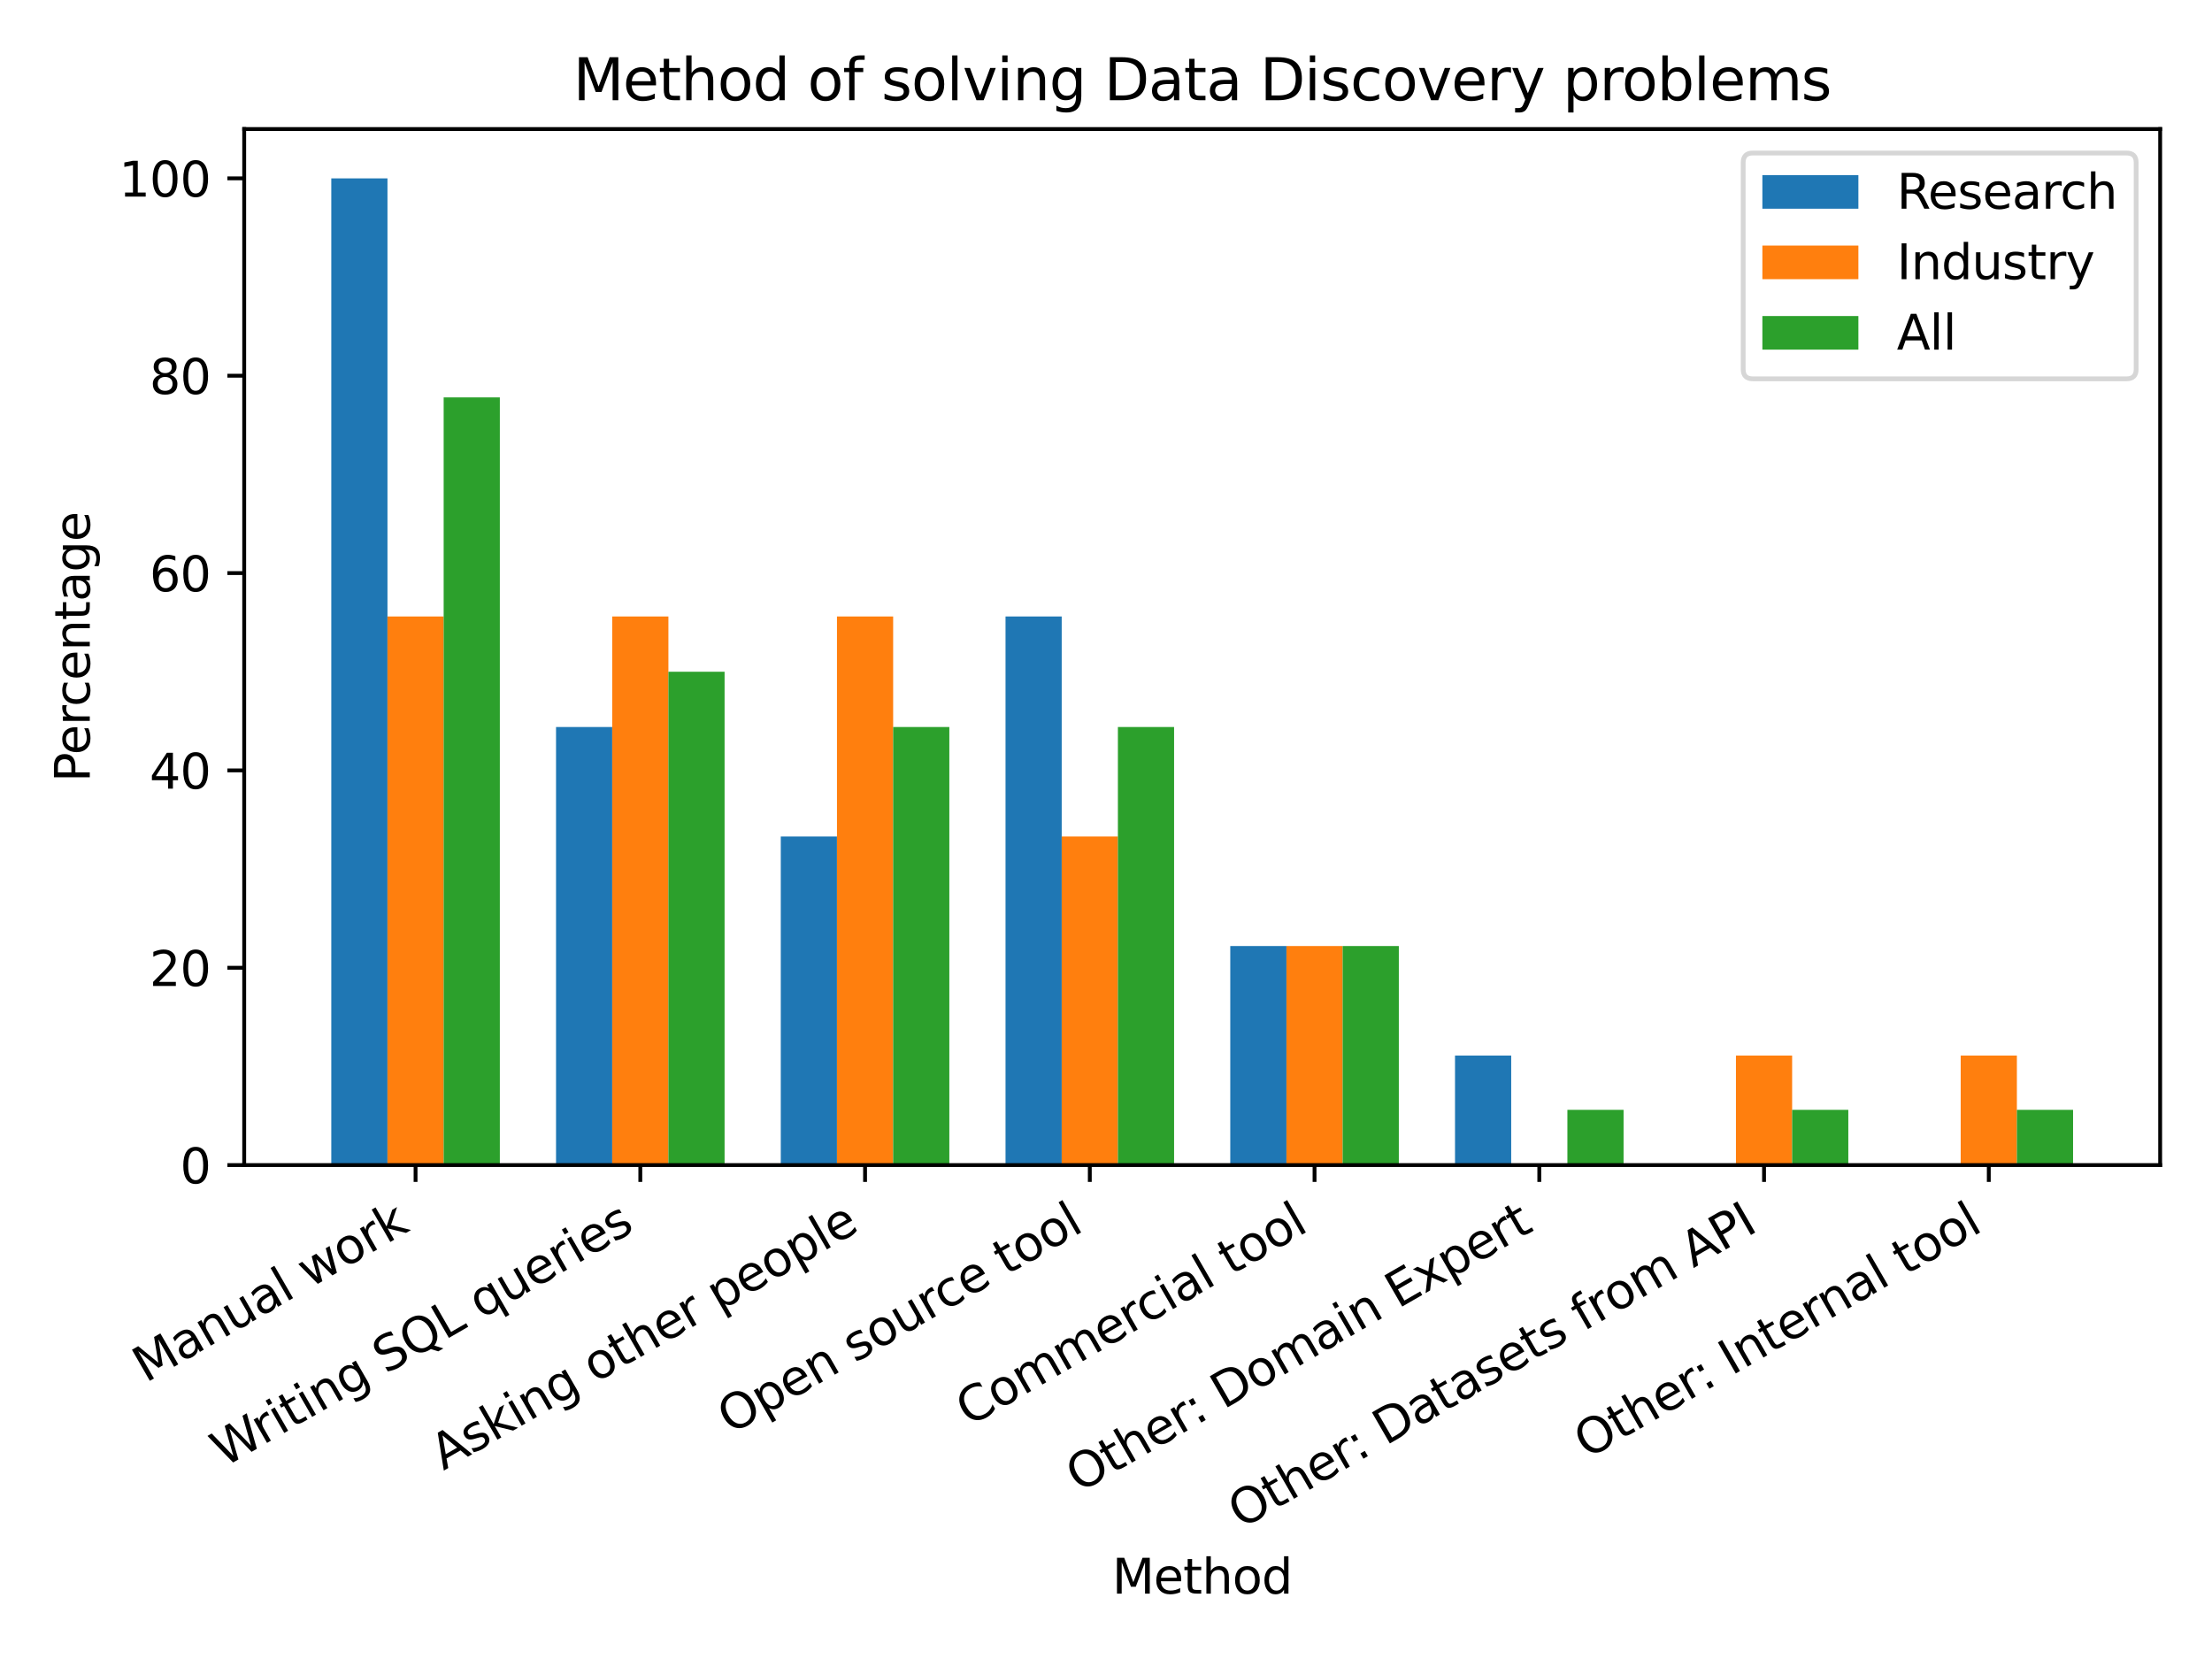 <?xml version="1.0" encoding="utf-8" standalone="no"?>
<!DOCTYPE svg PUBLIC "-//W3C//DTD SVG 1.1//EN"
  "http://www.w3.org/Graphics/SVG/1.1/DTD/svg11.dtd">
<svg xmlns:xlink="http://www.w3.org/1999/xlink" width="460.8pt" height="345.6pt" viewBox="0 0 460.8 345.6" xmlns="http://www.w3.org/2000/svg" version="1.1">
 <defs>
  <style type="text/css">*{stroke-linejoin: round; stroke-linecap: butt}</style>
 </defs>
 <g id="figure_1">
  <g id="patch_1">
   <path d="M 0 345.6 
L 460.8 345.6 
L 460.8 0 
L 0 0 
z
" style="fill: #ffffff"/>
  </g>
  <g id="axes_1">
   <g id="patch_2">
    <path d="M 50.87 242.71 
L 450 242.71 
L 450 26.88 
L 50.87 26.88 
z
" style="fill: #ffffff"/>
   </g>
   <g id="patch_3">
    <path d="M 69.012 242.71 
L 80.717 242.71 
L 80.717 37.158 
L 69.012 37.158 
z
" clip-path="url(#p5ef7546bf3)" style="fill: #1f77b4"/>
   </g>
   <g id="patch_4">
    <path d="M 115.831 242.71 
L 127.536 242.71 
L 127.536 151.445 
L 115.831 151.445 
z
" clip-path="url(#p5ef7546bf3)" style="fill: #1f77b4"/>
   </g>
   <g id="patch_5">
    <path d="M 162.65 242.71 
L 174.355 242.71 
L 174.355 174.261 
L 162.65 174.261 
z
" clip-path="url(#p5ef7546bf3)" style="fill: #1f77b4"/>
   </g>
   <g id="patch_6">
    <path d="M 209.469 242.71 
L 221.173 242.71 
L 221.173 128.423 
L 209.469 128.423 
z
" clip-path="url(#p5ef7546bf3)" style="fill: #1f77b4"/>
   </g>
   <g id="patch_7">
    <path d="M 256.287 242.71 
L 267.992 242.71 
L 267.992 197.078 
L 256.287 197.078 
z
" clip-path="url(#p5ef7546bf3)" style="fill: #1f77b4"/>
   </g>
   <g id="patch_8">
    <path d="M 303.106 242.71 
L 314.811 242.71 
L 314.811 219.894 
L 303.106 219.894 
z
" clip-path="url(#p5ef7546bf3)" style="fill: #1f77b4"/>
   </g>
   <g id="patch_9">
    <path d="M 349.925 242.71 
L 361.63 242.71 
L 361.63 242.71 
L 349.925 242.71 
z
" clip-path="url(#p5ef7546bf3)" style="fill: #1f77b4"/>
   </g>
   <g id="patch_10">
    <path d="M 396.744 242.71 
L 408.448 242.71 
L 408.448 242.71 
L 396.744 242.71 
z
" clip-path="url(#p5ef7546bf3)" style="fill: #1f77b4"/>
   </g>
   <g id="patch_11">
    <path d="M 80.717 242.71 
L 92.422 242.71 
L 92.422 128.423 
L 80.717 128.423 
z
" clip-path="url(#p5ef7546bf3)" style="fill: #ff7f0e"/>
   </g>
   <g id="patch_12">
    <path d="M 127.536 242.71 
L 139.24 242.71 
L 139.24 128.423 
L 127.536 128.423 
z
" clip-path="url(#p5ef7546bf3)" style="fill: #ff7f0e"/>
   </g>
   <g id="patch_13">
    <path d="M 174.355 242.71 
L 186.059 242.71 
L 186.059 128.423 
L 174.355 128.423 
z
" clip-path="url(#p5ef7546bf3)" style="fill: #ff7f0e"/>
   </g>
   <g id="patch_14">
    <path d="M 221.173 242.71 
L 232.878 242.71 
L 232.878 174.261 
L 221.173 174.261 
z
" clip-path="url(#p5ef7546bf3)" style="fill: #ff7f0e"/>
   </g>
   <g id="patch_15">
    <path d="M 267.992 242.71 
L 279.697 242.71 
L 279.697 197.078 
L 267.992 197.078 
z
" clip-path="url(#p5ef7546bf3)" style="fill: #ff7f0e"/>
   </g>
   <g id="patch_16">
    <path d="M 314.811 242.71 
L 326.515 242.71 
L 326.515 242.71 
L 314.811 242.71 
z
" clip-path="url(#p5ef7546bf3)" style="fill: #ff7f0e"/>
   </g>
   <g id="patch_17">
    <path d="M 361.63 242.71 
L 373.334 242.71 
L 373.334 219.894 
L 361.63 219.894 
z
" clip-path="url(#p5ef7546bf3)" style="fill: #ff7f0e"/>
   </g>
   <g id="patch_18">
    <path d="M 408.448 242.71 
L 420.153 242.71 
L 420.153 219.894 
L 408.448 219.894 
z
" clip-path="url(#p5ef7546bf3)" style="fill: #ff7f0e"/>
   </g>
   <g id="patch_19">
    <path d="M 92.422 242.71 
L 104.126 242.71 
L 104.126 82.79 
L 92.422 82.79 
z
" clip-path="url(#p5ef7546bf3)" style="fill: #2ca02c"/>
   </g>
   <g id="patch_20">
    <path d="M 139.24 242.71 
L 150.945 242.71 
L 150.945 139.934 
L 139.24 139.934 
z
" clip-path="url(#p5ef7546bf3)" style="fill: #2ca02c"/>
   </g>
   <g id="patch_21">
    <path d="M 186.059 242.71 
L 197.764 242.71 
L 197.764 151.445 
L 186.059 151.445 
z
" clip-path="url(#p5ef7546bf3)" style="fill: #2ca02c"/>
   </g>
   <g id="patch_22">
    <path d="M 232.878 242.71 
L 244.583 242.71 
L 244.583 151.445 
L 232.878 151.445 
z
" clip-path="url(#p5ef7546bf3)" style="fill: #2ca02c"/>
   </g>
   <g id="patch_23">
    <path d="M 279.697 242.71 
L 291.401 242.71 
L 291.401 197.078 
L 279.697 197.078 
z
" clip-path="url(#p5ef7546bf3)" style="fill: #2ca02c"/>
   </g>
   <g id="patch_24">
    <path d="M 326.515 242.71 
L 338.22 242.71 
L 338.22 231.2 
L 326.515 231.2 
z
" clip-path="url(#p5ef7546bf3)" style="fill: #2ca02c"/>
   </g>
   <g id="patch_25">
    <path d="M 373.334 242.71 
L 385.039 242.71 
L 385.039 231.2 
L 373.334 231.2 
z
" clip-path="url(#p5ef7546bf3)" style="fill: #2ca02c"/>
   </g>
   <g id="patch_26">
    <path d="M 420.153 242.71 
L 431.858 242.71 
L 431.858 231.2 
L 420.153 231.2 
z
" clip-path="url(#p5ef7546bf3)" style="fill: #2ca02c"/>
   </g>
   <g id="matplotlib.axis_1">
    <g id="xtick_1">
     <g id="line2d_1">
      <defs>
       <path id="m9d43858d1c" d="M 0 0 
L 0 3.5 
" style="stroke: #000000; stroke-width: 0.8"/>
      </defs>
      <g>
       <use xlink:href="#m9d43858d1c" x="86.569" y="242.71" style="stroke: #000000; stroke-width: 0.8"/>
      </g>
     </g>
     <g id="text_1">
      <!-- Manual work -->
      <g transform="translate(30.351 288.148) rotate(-30) scale(0.1 -0.1)">
       <defs>
        <path id="DejaVuSans-4d" d="M 628 4666 
L 1569 4666 
L 2759 1491 
L 3956 4666 
L 4897 4666 
L 4897 0 
L 4281 0 
L 4281 4097 
L 3078 897 
L 2444 897 
L 1241 4097 
L 1241 0 
L 628 0 
L 628 4666 
z
" transform="scale(0.016)"/>
        <path id="DejaVuSans-61" d="M 2194 1759 
Q 1497 1759 1228 1600 
Q 959 1441 959 1056 
Q 959 750 1161 570 
Q 1363 391 1709 391 
Q 2188 391 2477 730 
Q 2766 1069 2766 1631 
L 2766 1759 
L 2194 1759 
z
M 3341 1997 
L 3341 0 
L 2766 0 
L 2766 531 
Q 2569 213 2275 61 
Q 1981 -91 1556 -91 
Q 1019 -91 701 211 
Q 384 513 384 1019 
Q 384 1609 779 1909 
Q 1175 2209 1959 2209 
L 2766 2209 
L 2766 2266 
Q 2766 2663 2505 2880 
Q 2244 3097 1772 3097 
Q 1472 3097 1187 3025 
Q 903 2953 641 2809 
L 641 3341 
Q 956 3463 1253 3523 
Q 1550 3584 1831 3584 
Q 2591 3584 2966 3190 
Q 3341 2797 3341 1997 
z
" transform="scale(0.016)"/>
        <path id="DejaVuSans-6e" d="M 3513 2113 
L 3513 0 
L 2938 0 
L 2938 2094 
Q 2938 2591 2744 2837 
Q 2550 3084 2163 3084 
Q 1697 3084 1428 2787 
Q 1159 2491 1159 1978 
L 1159 0 
L 581 0 
L 581 3500 
L 1159 3500 
L 1159 2956 
Q 1366 3272 1645 3428 
Q 1925 3584 2291 3584 
Q 2894 3584 3203 3211 
Q 3513 2838 3513 2113 
z
" transform="scale(0.016)"/>
        <path id="DejaVuSans-75" d="M 544 1381 
L 544 3500 
L 1119 3500 
L 1119 1403 
Q 1119 906 1312 657 
Q 1506 409 1894 409 
Q 2359 409 2629 706 
Q 2900 1003 2900 1516 
L 2900 3500 
L 3475 3500 
L 3475 0 
L 2900 0 
L 2900 538 
Q 2691 219 2414 64 
Q 2138 -91 1772 -91 
Q 1169 -91 856 284 
Q 544 659 544 1381 
z
M 1991 3584 
L 1991 3584 
z
" transform="scale(0.016)"/>
        <path id="DejaVuSans-6c" d="M 603 4863 
L 1178 4863 
L 1178 0 
L 603 0 
L 603 4863 
z
" transform="scale(0.016)"/>
        <path id="DejaVuSans-20" transform="scale(0.016)"/>
        <path id="DejaVuSans-77" d="M 269 3500 
L 844 3500 
L 1563 769 
L 2278 3500 
L 2956 3500 
L 3675 769 
L 4391 3500 
L 4966 3500 
L 4050 0 
L 3372 0 
L 2619 2869 
L 1863 0 
L 1184 0 
L 269 3500 
z
" transform="scale(0.016)"/>
        <path id="DejaVuSans-6f" d="M 1959 3097 
Q 1497 3097 1228 2736 
Q 959 2375 959 1747 
Q 959 1119 1226 758 
Q 1494 397 1959 397 
Q 2419 397 2687 759 
Q 2956 1122 2956 1747 
Q 2956 2369 2687 2733 
Q 2419 3097 1959 3097 
z
M 1959 3584 
Q 2709 3584 3137 3096 
Q 3566 2609 3566 1747 
Q 3566 888 3137 398 
Q 2709 -91 1959 -91 
Q 1206 -91 779 398 
Q 353 888 353 1747 
Q 353 2609 779 3096 
Q 1206 3584 1959 3584 
z
" transform="scale(0.016)"/>
        <path id="DejaVuSans-72" d="M 2631 2963 
Q 2534 3019 2420 3045 
Q 2306 3072 2169 3072 
Q 1681 3072 1420 2755 
Q 1159 2438 1159 1844 
L 1159 0 
L 581 0 
L 581 3500 
L 1159 3500 
L 1159 2956 
Q 1341 3275 1631 3429 
Q 1922 3584 2338 3584 
Q 2397 3584 2469 3576 
Q 2541 3569 2628 3553 
L 2631 2963 
z
" transform="scale(0.016)"/>
        <path id="DejaVuSans-6b" d="M 581 4863 
L 1159 4863 
L 1159 1991 
L 2875 3500 
L 3609 3500 
L 1753 1863 
L 3688 0 
L 2938 0 
L 1159 1709 
L 1159 0 
L 581 0 
L 581 4863 
z
" transform="scale(0.016)"/>
       </defs>
       <use xlink:href="#DejaVuSans-4d"/>
       <use xlink:href="#DejaVuSans-61" x="86.279"/>
       <use xlink:href="#DejaVuSans-6e" x="147.559"/>
       <use xlink:href="#DejaVuSans-75" x="210.938"/>
       <use xlink:href="#DejaVuSans-61" x="274.316"/>
       <use xlink:href="#DejaVuSans-6c" x="335.596"/>
       <use xlink:href="#DejaVuSans-20" x="363.379"/>
       <use xlink:href="#DejaVuSans-77" x="395.166"/>
       <use xlink:href="#DejaVuSans-6f" x="476.953"/>
       <use xlink:href="#DejaVuSans-72" x="538.135"/>
       <use xlink:href="#DejaVuSans-6b" x="579.248"/>
      </g>
     </g>
    </g>
    <g id="xtick_2">
     <g id="line2d_2">
      <g>
       <use xlink:href="#m9d43858d1c" x="133.388" y="242.71" style="stroke: #000000; stroke-width: 0.8"/>
      </g>
     </g>
     <g id="text_2">
      <!-- Writing SQL queries -->
      <g transform="translate(46.655 305.766) rotate(-30) scale(0.1 -0.1)">
       <defs>
        <path id="DejaVuSans-57" d="M 213 4666 
L 850 4666 
L 1831 722 
L 2809 4666 
L 3519 4666 
L 4500 722 
L 5478 4666 
L 6119 4666 
L 4947 0 
L 4153 0 
L 3169 4050 
L 2175 0 
L 1381 0 
L 213 4666 
z
" transform="scale(0.016)"/>
        <path id="DejaVuSans-69" d="M 603 3500 
L 1178 3500 
L 1178 0 
L 603 0 
L 603 3500 
z
M 603 4863 
L 1178 4863 
L 1178 4134 
L 603 4134 
L 603 4863 
z
" transform="scale(0.016)"/>
        <path id="DejaVuSans-74" d="M 1172 4494 
L 1172 3500 
L 2356 3500 
L 2356 3053 
L 1172 3053 
L 1172 1153 
Q 1172 725 1289 603 
Q 1406 481 1766 481 
L 2356 481 
L 2356 0 
L 1766 0 
Q 1100 0 847 248 
Q 594 497 594 1153 
L 594 3053 
L 172 3053 
L 172 3500 
L 594 3500 
L 594 4494 
L 1172 4494 
z
" transform="scale(0.016)"/>
        <path id="DejaVuSans-67" d="M 2906 1791 
Q 2906 2416 2648 2759 
Q 2391 3103 1925 3103 
Q 1463 3103 1205 2759 
Q 947 2416 947 1791 
Q 947 1169 1205 825 
Q 1463 481 1925 481 
Q 2391 481 2648 825 
Q 2906 1169 2906 1791 
z
M 3481 434 
Q 3481 -459 3084 -895 
Q 2688 -1331 1869 -1331 
Q 1566 -1331 1297 -1286 
Q 1028 -1241 775 -1147 
L 775 -588 
Q 1028 -725 1275 -790 
Q 1522 -856 1778 -856 
Q 2344 -856 2625 -561 
Q 2906 -266 2906 331 
L 2906 616 
Q 2728 306 2450 153 
Q 2172 0 1784 0 
Q 1141 0 747 490 
Q 353 981 353 1791 
Q 353 2603 747 3093 
Q 1141 3584 1784 3584 
Q 2172 3584 2450 3431 
Q 2728 3278 2906 2969 
L 2906 3500 
L 3481 3500 
L 3481 434 
z
" transform="scale(0.016)"/>
        <path id="DejaVuSans-53" d="M 3425 4513 
L 3425 3897 
Q 3066 4069 2747 4153 
Q 2428 4238 2131 4238 
Q 1616 4238 1336 4038 
Q 1056 3838 1056 3469 
Q 1056 3159 1242 3001 
Q 1428 2844 1947 2747 
L 2328 2669 
Q 3034 2534 3370 2195 
Q 3706 1856 3706 1288 
Q 3706 609 3251 259 
Q 2797 -91 1919 -91 
Q 1588 -91 1214 -16 
Q 841 59 441 206 
L 441 856 
Q 825 641 1194 531 
Q 1563 422 1919 422 
Q 2459 422 2753 634 
Q 3047 847 3047 1241 
Q 3047 1584 2836 1778 
Q 2625 1972 2144 2069 
L 1759 2144 
Q 1053 2284 737 2584 
Q 422 2884 422 3419 
Q 422 4038 858 4394 
Q 1294 4750 2059 4750 
Q 2388 4750 2728 4690 
Q 3069 4631 3425 4513 
z
" transform="scale(0.016)"/>
        <path id="DejaVuSans-51" d="M 2522 4238 
Q 1834 4238 1429 3725 
Q 1025 3213 1025 2328 
Q 1025 1447 1429 934 
Q 1834 422 2522 422 
Q 3209 422 3611 934 
Q 4013 1447 4013 2328 
Q 4013 3213 3611 3725 
Q 3209 4238 2522 4238 
z
M 3406 84 
L 4238 -825 
L 3475 -825 
L 2784 -78 
Q 2681 -84 2626 -87 
Q 2572 -91 2522 -91 
Q 1538 -91 948 567 
Q 359 1225 359 2328 
Q 359 3434 948 4092 
Q 1538 4750 2522 4750 
Q 3503 4750 4090 4092 
Q 4678 3434 4678 2328 
Q 4678 1516 4351 937 
Q 4025 359 3406 84 
z
" transform="scale(0.016)"/>
        <path id="DejaVuSans-4c" d="M 628 4666 
L 1259 4666 
L 1259 531 
L 3531 531 
L 3531 0 
L 628 0 
L 628 4666 
z
" transform="scale(0.016)"/>
        <path id="DejaVuSans-71" d="M 947 1747 
Q 947 1113 1208 752 
Q 1469 391 1925 391 
Q 2381 391 2643 752 
Q 2906 1113 2906 1747 
Q 2906 2381 2643 2742 
Q 2381 3103 1925 3103 
Q 1469 3103 1208 2742 
Q 947 2381 947 1747 
z
M 2906 525 
Q 2725 213 2448 61 
Q 2172 -91 1784 -91 
Q 1150 -91 751 415 
Q 353 922 353 1747 
Q 353 2572 751 3078 
Q 1150 3584 1784 3584 
Q 2172 3584 2448 3432 
Q 2725 3281 2906 2969 
L 2906 3500 
L 3481 3500 
L 3481 -1331 
L 2906 -1331 
L 2906 525 
z
" transform="scale(0.016)"/>
        <path id="DejaVuSans-65" d="M 3597 1894 
L 3597 1613 
L 953 1613 
Q 991 1019 1311 708 
Q 1631 397 2203 397 
Q 2534 397 2845 478 
Q 3156 559 3463 722 
L 3463 178 
Q 3153 47 2828 -22 
Q 2503 -91 2169 -91 
Q 1331 -91 842 396 
Q 353 884 353 1716 
Q 353 2575 817 3079 
Q 1281 3584 2069 3584 
Q 2775 3584 3186 3129 
Q 3597 2675 3597 1894 
z
M 3022 2063 
Q 3016 2534 2758 2815 
Q 2500 3097 2075 3097 
Q 1594 3097 1305 2825 
Q 1016 2553 972 2059 
L 3022 2063 
z
" transform="scale(0.016)"/>
        <path id="DejaVuSans-73" d="M 2834 3397 
L 2834 2853 
Q 2591 2978 2328 3040 
Q 2066 3103 1784 3103 
Q 1356 3103 1142 2972 
Q 928 2841 928 2578 
Q 928 2378 1081 2264 
Q 1234 2150 1697 2047 
L 1894 2003 
Q 2506 1872 2764 1633 
Q 3022 1394 3022 966 
Q 3022 478 2636 193 
Q 2250 -91 1575 -91 
Q 1294 -91 989 -36 
Q 684 19 347 128 
L 347 722 
Q 666 556 975 473 
Q 1284 391 1588 391 
Q 1994 391 2212 530 
Q 2431 669 2431 922 
Q 2431 1156 2273 1281 
Q 2116 1406 1581 1522 
L 1381 1569 
Q 847 1681 609 1914 
Q 372 2147 372 2553 
Q 372 3047 722 3315 
Q 1072 3584 1716 3584 
Q 2034 3584 2315 3537 
Q 2597 3491 2834 3397 
z
" transform="scale(0.016)"/>
       </defs>
       <use xlink:href="#DejaVuSans-57"/>
       <use xlink:href="#DejaVuSans-72" x="94.377"/>
       <use xlink:href="#DejaVuSans-69" x="135.49"/>
       <use xlink:href="#DejaVuSans-74" x="163.273"/>
       <use xlink:href="#DejaVuSans-69" x="202.482"/>
       <use xlink:href="#DejaVuSans-6e" x="230.266"/>
       <use xlink:href="#DejaVuSans-67" x="293.645"/>
       <use xlink:href="#DejaVuSans-20" x="357.121"/>
       <use xlink:href="#DejaVuSans-53" x="388.908"/>
       <use xlink:href="#DejaVuSans-51" x="452.385"/>
       <use xlink:href="#DejaVuSans-4c" x="531.096"/>
       <use xlink:href="#DejaVuSans-20" x="586.809"/>
       <use xlink:href="#DejaVuSans-71" x="618.596"/>
       <use xlink:href="#DejaVuSans-75" x="682.072"/>
       <use xlink:href="#DejaVuSans-65" x="745.451"/>
       <use xlink:href="#DejaVuSans-72" x="806.975"/>
       <use xlink:href="#DejaVuSans-69" x="848.088"/>
       <use xlink:href="#DejaVuSans-65" x="875.871"/>
       <use xlink:href="#DejaVuSans-73" x="937.395"/>
      </g>
     </g>
    </g>
    <g id="xtick_3">
     <g id="line2d_3">
      <g>
       <use xlink:href="#m9d43858d1c" x="180.207" y="242.71" style="stroke: #000000; stroke-width: 0.8"/>
      </g>
     </g>
     <g id="text_3">
      <!-- Asking other people -->
      <g transform="translate(92.39 306.392) rotate(-30) scale(0.1 -0.1)">
       <defs>
        <path id="DejaVuSans-41" d="M 2188 4044 
L 1331 1722 
L 3047 1722 
L 2188 4044 
z
M 1831 4666 
L 2547 4666 
L 4325 0 
L 3669 0 
L 3244 1197 
L 1141 1197 
L 716 0 
L 50 0 
L 1831 4666 
z
" transform="scale(0.016)"/>
        <path id="DejaVuSans-68" d="M 3513 2113 
L 3513 0 
L 2938 0 
L 2938 2094 
Q 2938 2591 2744 2837 
Q 2550 3084 2163 3084 
Q 1697 3084 1428 2787 
Q 1159 2491 1159 1978 
L 1159 0 
L 581 0 
L 581 4863 
L 1159 4863 
L 1159 2956 
Q 1366 3272 1645 3428 
Q 1925 3584 2291 3584 
Q 2894 3584 3203 3211 
Q 3513 2838 3513 2113 
z
" transform="scale(0.016)"/>
        <path id="DejaVuSans-70" d="M 1159 525 
L 1159 -1331 
L 581 -1331 
L 581 3500 
L 1159 3500 
L 1159 2969 
Q 1341 3281 1617 3432 
Q 1894 3584 2278 3584 
Q 2916 3584 3314 3078 
Q 3713 2572 3713 1747 
Q 3713 922 3314 415 
Q 2916 -91 2278 -91 
Q 1894 -91 1617 61 
Q 1341 213 1159 525 
z
M 3116 1747 
Q 3116 2381 2855 2742 
Q 2594 3103 2138 3103 
Q 1681 3103 1420 2742 
Q 1159 2381 1159 1747 
Q 1159 1113 1420 752 
Q 1681 391 2138 391 
Q 2594 391 2855 752 
Q 3116 1113 3116 1747 
z
" transform="scale(0.016)"/>
       </defs>
       <use xlink:href="#DejaVuSans-41"/>
       <use xlink:href="#DejaVuSans-73" x="68.408"/>
       <use xlink:href="#DejaVuSans-6b" x="120.508"/>
       <use xlink:href="#DejaVuSans-69" x="178.418"/>
       <use xlink:href="#DejaVuSans-6e" x="206.201"/>
       <use xlink:href="#DejaVuSans-67" x="269.58"/>
       <use xlink:href="#DejaVuSans-20" x="333.057"/>
       <use xlink:href="#DejaVuSans-6f" x="364.844"/>
       <use xlink:href="#DejaVuSans-74" x="426.025"/>
       <use xlink:href="#DejaVuSans-68" x="465.234"/>
       <use xlink:href="#DejaVuSans-65" x="528.613"/>
       <use xlink:href="#DejaVuSans-72" x="590.137"/>
       <use xlink:href="#DejaVuSans-20" x="631.25"/>
       <use xlink:href="#DejaVuSans-70" x="663.037"/>
       <use xlink:href="#DejaVuSans-65" x="726.514"/>
       <use xlink:href="#DejaVuSans-6f" x="788.037"/>
       <use xlink:href="#DejaVuSans-70" x="849.219"/>
       <use xlink:href="#DejaVuSans-6c" x="912.695"/>
       <use xlink:href="#DejaVuSans-65" x="940.479"/>
      </g>
     </g>
    </g>
    <g id="xtick_4">
     <g id="line2d_4">
      <g>
       <use xlink:href="#m9d43858d1c" x="227.026" y="242.71" style="stroke: #000000; stroke-width: 0.8"/>
      </g>
     </g>
     <g id="text_4">
      <!-- Open source tool -->
      <g transform="translate(152.195 298.894) rotate(-30) scale(0.1 -0.1)">
       <defs>
        <path id="DejaVuSans-4f" d="M 2522 4238 
Q 1834 4238 1429 3725 
Q 1025 3213 1025 2328 
Q 1025 1447 1429 934 
Q 1834 422 2522 422 
Q 3209 422 3611 934 
Q 4013 1447 4013 2328 
Q 4013 3213 3611 3725 
Q 3209 4238 2522 4238 
z
M 2522 4750 
Q 3503 4750 4090 4092 
Q 4678 3434 4678 2328 
Q 4678 1225 4090 567 
Q 3503 -91 2522 -91 
Q 1538 -91 948 565 
Q 359 1222 359 2328 
Q 359 3434 948 4092 
Q 1538 4750 2522 4750 
z
" transform="scale(0.016)"/>
        <path id="DejaVuSans-63" d="M 3122 3366 
L 3122 2828 
Q 2878 2963 2633 3030 
Q 2388 3097 2138 3097 
Q 1578 3097 1268 2742 
Q 959 2388 959 1747 
Q 959 1106 1268 751 
Q 1578 397 2138 397 
Q 2388 397 2633 464 
Q 2878 531 3122 666 
L 3122 134 
Q 2881 22 2623 -34 
Q 2366 -91 2075 -91 
Q 1284 -91 818 406 
Q 353 903 353 1747 
Q 353 2603 823 3093 
Q 1294 3584 2113 3584 
Q 2378 3584 2631 3529 
Q 2884 3475 3122 3366 
z
" transform="scale(0.016)"/>
       </defs>
       <use xlink:href="#DejaVuSans-4f"/>
       <use xlink:href="#DejaVuSans-70" x="78.711"/>
       <use xlink:href="#DejaVuSans-65" x="142.188"/>
       <use xlink:href="#DejaVuSans-6e" x="203.711"/>
       <use xlink:href="#DejaVuSans-20" x="267.09"/>
       <use xlink:href="#DejaVuSans-73" x="298.877"/>
       <use xlink:href="#DejaVuSans-6f" x="350.977"/>
       <use xlink:href="#DejaVuSans-75" x="412.158"/>
       <use xlink:href="#DejaVuSans-72" x="475.537"/>
       <use xlink:href="#DejaVuSans-63" x="514.4"/>
       <use xlink:href="#DejaVuSans-65" x="569.381"/>
       <use xlink:href="#DejaVuSans-20" x="630.904"/>
       <use xlink:href="#DejaVuSans-74" x="662.691"/>
       <use xlink:href="#DejaVuSans-6f" x="701.9"/>
       <use xlink:href="#DejaVuSans-6f" x="763.082"/>
       <use xlink:href="#DejaVuSans-6c" x="824.264"/>
      </g>
     </g>
    </g>
    <g id="xtick_5">
     <g id="line2d_5">
      <g>
       <use xlink:href="#m9d43858d1c" x="273.844" y="242.71" style="stroke: #000000; stroke-width: 0.8"/>
      </g>
     </g>
     <g id="text_5">
      <!-- Commercial tool -->
      <g transform="translate(201.861 297.25) rotate(-30) scale(0.1 -0.1)">
       <defs>
        <path id="DejaVuSans-43" d="M 4122 4306 
L 4122 3641 
Q 3803 3938 3442 4084 
Q 3081 4231 2675 4231 
Q 1875 4231 1450 3742 
Q 1025 3253 1025 2328 
Q 1025 1406 1450 917 
Q 1875 428 2675 428 
Q 3081 428 3442 575 
Q 3803 722 4122 1019 
L 4122 359 
Q 3791 134 3420 21 
Q 3050 -91 2638 -91 
Q 1578 -91 968 557 
Q 359 1206 359 2328 
Q 359 3453 968 4101 
Q 1578 4750 2638 4750 
Q 3056 4750 3426 4639 
Q 3797 4528 4122 4306 
z
" transform="scale(0.016)"/>
        <path id="DejaVuSans-6d" d="M 3328 2828 
Q 3544 3216 3844 3400 
Q 4144 3584 4550 3584 
Q 5097 3584 5394 3201 
Q 5691 2819 5691 2113 
L 5691 0 
L 5113 0 
L 5113 2094 
Q 5113 2597 4934 2840 
Q 4756 3084 4391 3084 
Q 3944 3084 3684 2787 
Q 3425 2491 3425 1978 
L 3425 0 
L 2847 0 
L 2847 2094 
Q 2847 2600 2669 2842 
Q 2491 3084 2119 3084 
Q 1678 3084 1418 2786 
Q 1159 2488 1159 1978 
L 1159 0 
L 581 0 
L 581 3500 
L 1159 3500 
L 1159 2956 
Q 1356 3278 1631 3431 
Q 1906 3584 2284 3584 
Q 2666 3584 2933 3390 
Q 3200 3197 3328 2828 
z
" transform="scale(0.016)"/>
       </defs>
       <use xlink:href="#DejaVuSans-43"/>
       <use xlink:href="#DejaVuSans-6f" x="69.824"/>
       <use xlink:href="#DejaVuSans-6d" x="131.006"/>
       <use xlink:href="#DejaVuSans-6d" x="228.418"/>
       <use xlink:href="#DejaVuSans-65" x="325.83"/>
       <use xlink:href="#DejaVuSans-72" x="387.354"/>
       <use xlink:href="#DejaVuSans-63" x="426.217"/>
       <use xlink:href="#DejaVuSans-69" x="481.197"/>
       <use xlink:href="#DejaVuSans-61" x="508.98"/>
       <use xlink:href="#DejaVuSans-6c" x="570.26"/>
       <use xlink:href="#DejaVuSans-20" x="598.043"/>
       <use xlink:href="#DejaVuSans-74" x="629.83"/>
       <use xlink:href="#DejaVuSans-6f" x="669.039"/>
       <use xlink:href="#DejaVuSans-6f" x="730.221"/>
       <use xlink:href="#DejaVuSans-6c" x="791.402"/>
      </g>
     </g>
    </g>
    <g id="xtick_6">
     <g id="line2d_6">
      <g>
       <use xlink:href="#m9d43858d1c" x="320.663" y="242.71" style="stroke: #000000; stroke-width: 0.8"/>
      </g>
     </g>
     <g id="text_6">
      <!-- Other: Domain Expert -->
      <g transform="translate(224.779 311.049) rotate(-30) scale(0.1 -0.1)">
       <defs>
        <path id="DejaVuSans-3a" d="M 750 794 
L 1409 794 
L 1409 0 
L 750 0 
L 750 794 
z
M 750 3309 
L 1409 3309 
L 1409 2516 
L 750 2516 
L 750 3309 
z
" transform="scale(0.016)"/>
        <path id="DejaVuSans-44" d="M 1259 4147 
L 1259 519 
L 2022 519 
Q 2988 519 3436 956 
Q 3884 1394 3884 2338 
Q 3884 3275 3436 3711 
Q 2988 4147 2022 4147 
L 1259 4147 
z
M 628 4666 
L 1925 4666 
Q 3281 4666 3915 4102 
Q 4550 3538 4550 2338 
Q 4550 1131 3912 565 
Q 3275 0 1925 0 
L 628 0 
L 628 4666 
z
" transform="scale(0.016)"/>
        <path id="DejaVuSans-45" d="M 628 4666 
L 3578 4666 
L 3578 4134 
L 1259 4134 
L 1259 2753 
L 3481 2753 
L 3481 2222 
L 1259 2222 
L 1259 531 
L 3634 531 
L 3634 0 
L 628 0 
L 628 4666 
z
" transform="scale(0.016)"/>
        <path id="DejaVuSans-78" d="M 3513 3500 
L 2247 1797 
L 3578 0 
L 2900 0 
L 1881 1375 
L 863 0 
L 184 0 
L 1544 1831 
L 300 3500 
L 978 3500 
L 1906 2253 
L 2834 3500 
L 3513 3500 
z
" transform="scale(0.016)"/>
       </defs>
       <use xlink:href="#DejaVuSans-4f"/>
       <use xlink:href="#DejaVuSans-74" x="78.711"/>
       <use xlink:href="#DejaVuSans-68" x="117.92"/>
       <use xlink:href="#DejaVuSans-65" x="181.299"/>
       <use xlink:href="#DejaVuSans-72" x="242.822"/>
       <use xlink:href="#DejaVuSans-3a" x="282.186"/>
       <use xlink:href="#DejaVuSans-20" x="315.877"/>
       <use xlink:href="#DejaVuSans-44" x="347.664"/>
       <use xlink:href="#DejaVuSans-6f" x="424.666"/>
       <use xlink:href="#DejaVuSans-6d" x="485.848"/>
       <use xlink:href="#DejaVuSans-61" x="583.26"/>
       <use xlink:href="#DejaVuSans-69" x="644.539"/>
       <use xlink:href="#DejaVuSans-6e" x="672.322"/>
       <use xlink:href="#DejaVuSans-20" x="735.701"/>
       <use xlink:href="#DejaVuSans-45" x="767.488"/>
       <use xlink:href="#DejaVuSans-78" x="830.672"/>
       <use xlink:href="#DejaVuSans-70" x="889.852"/>
       <use xlink:href="#DejaVuSans-65" x="953.328"/>
       <use xlink:href="#DejaVuSans-72" x="1014.852"/>
       <use xlink:href="#DejaVuSans-74" x="1055.965"/>
      </g>
     </g>
    </g>
    <g id="xtick_7">
     <g id="line2d_7">
      <g>
       <use xlink:href="#m9d43858d1c" x="367.482" y="242.71" style="stroke: #000000; stroke-width: 0.8"/>
      </g>
     </g>
     <g id="text_7">
      <!-- Other: Datasets from API -->
      <g transform="translate(258.556 318.579) rotate(-30) scale(0.1 -0.1)">
       <defs>
        <path id="DejaVuSans-66" d="M 2375 4863 
L 2375 4384 
L 1825 4384 
Q 1516 4384 1395 4259 
Q 1275 4134 1275 3809 
L 1275 3500 
L 2222 3500 
L 2222 3053 
L 1275 3053 
L 1275 0 
L 697 0 
L 697 3053 
L 147 3053 
L 147 3500 
L 697 3500 
L 697 3744 
Q 697 4328 969 4595 
Q 1241 4863 1831 4863 
L 2375 4863 
z
" transform="scale(0.016)"/>
        <path id="DejaVuSans-50" d="M 1259 4147 
L 1259 2394 
L 2053 2394 
Q 2494 2394 2734 2622 
Q 2975 2850 2975 3272 
Q 2975 3691 2734 3919 
Q 2494 4147 2053 4147 
L 1259 4147 
z
M 628 4666 
L 2053 4666 
Q 2838 4666 3239 4311 
Q 3641 3956 3641 3272 
Q 3641 2581 3239 2228 
Q 2838 1875 2053 1875 
L 1259 1875 
L 1259 0 
L 628 0 
L 628 4666 
z
" transform="scale(0.016)"/>
        <path id="DejaVuSans-49" d="M 628 4666 
L 1259 4666 
L 1259 0 
L 628 0 
L 628 4666 
z
" transform="scale(0.016)"/>
       </defs>
       <use xlink:href="#DejaVuSans-4f"/>
       <use xlink:href="#DejaVuSans-74" x="78.711"/>
       <use xlink:href="#DejaVuSans-68" x="117.92"/>
       <use xlink:href="#DejaVuSans-65" x="181.299"/>
       <use xlink:href="#DejaVuSans-72" x="242.822"/>
       <use xlink:href="#DejaVuSans-3a" x="282.186"/>
       <use xlink:href="#DejaVuSans-20" x="315.877"/>
       <use xlink:href="#DejaVuSans-44" x="347.664"/>
       <use xlink:href="#DejaVuSans-61" x="424.666"/>
       <use xlink:href="#DejaVuSans-74" x="485.945"/>
       <use xlink:href="#DejaVuSans-61" x="525.154"/>
       <use xlink:href="#DejaVuSans-73" x="586.434"/>
       <use xlink:href="#DejaVuSans-65" x="638.533"/>
       <use xlink:href="#DejaVuSans-74" x="700.057"/>
       <use xlink:href="#DejaVuSans-73" x="739.266"/>
       <use xlink:href="#DejaVuSans-20" x="791.365"/>
       <use xlink:href="#DejaVuSans-66" x="823.152"/>
       <use xlink:href="#DejaVuSans-72" x="858.357"/>
       <use xlink:href="#DejaVuSans-6f" x="897.221"/>
       <use xlink:href="#DejaVuSans-6d" x="958.402"/>
       <use xlink:href="#DejaVuSans-20" x="1055.814"/>
       <use xlink:href="#DejaVuSans-41" x="1087.602"/>
       <use xlink:href="#DejaVuSans-50" x="1156.01"/>
       <use xlink:href="#DejaVuSans-49" x="1216.312"/>
      </g>
     </g>
    </g>
    <g id="xtick_8">
     <g id="line2d_8">
      <g>
       <use xlink:href="#m9d43858d1c" x="414.301" y="242.71" style="stroke: #000000; stroke-width: 0.8"/>
      </g>
     </g>
     <g id="text_8">
      <!-- Other: Internal tool -->
      <g transform="translate(330.624 304.001) rotate(-30) scale(0.1 -0.1)">
       <use xlink:href="#DejaVuSans-4f"/>
       <use xlink:href="#DejaVuSans-74" x="78.711"/>
       <use xlink:href="#DejaVuSans-68" x="117.92"/>
       <use xlink:href="#DejaVuSans-65" x="181.299"/>
       <use xlink:href="#DejaVuSans-72" x="242.822"/>
       <use xlink:href="#DejaVuSans-3a" x="282.186"/>
       <use xlink:href="#DejaVuSans-20" x="315.877"/>
       <use xlink:href="#DejaVuSans-49" x="347.664"/>
       <use xlink:href="#DejaVuSans-6e" x="377.156"/>
       <use xlink:href="#DejaVuSans-74" x="440.535"/>
       <use xlink:href="#DejaVuSans-65" x="479.744"/>
       <use xlink:href="#DejaVuSans-72" x="541.268"/>
       <use xlink:href="#DejaVuSans-6e" x="580.631"/>
       <use xlink:href="#DejaVuSans-61" x="644.01"/>
       <use xlink:href="#DejaVuSans-6c" x="705.289"/>
       <use xlink:href="#DejaVuSans-20" x="733.072"/>
       <use xlink:href="#DejaVuSans-74" x="764.859"/>
       <use xlink:href="#DejaVuSans-6f" x="804.068"/>
       <use xlink:href="#DejaVuSans-6f" x="865.25"/>
       <use xlink:href="#DejaVuSans-6c" x="926.432"/>
      </g>
     </g>
    </g>
    <g id="text_9">
     <!-- Method -->
     <g transform="translate(231.682 331.979) scale(0.1 -0.1)">
      <defs>
       <path id="DejaVuSans-64" d="M 2906 2969 
L 2906 4863 
L 3481 4863 
L 3481 0 
L 2906 0 
L 2906 525 
Q 2725 213 2448 61 
Q 2172 -91 1784 -91 
Q 1150 -91 751 415 
Q 353 922 353 1747 
Q 353 2572 751 3078 
Q 1150 3584 1784 3584 
Q 2172 3584 2448 3432 
Q 2725 3281 2906 2969 
z
M 947 1747 
Q 947 1113 1208 752 
Q 1469 391 1925 391 
Q 2381 391 2643 752 
Q 2906 1113 2906 1747 
Q 2906 2381 2643 2742 
Q 2381 3103 1925 3103 
Q 1469 3103 1208 2742 
Q 947 2381 947 1747 
z
" transform="scale(0.016)"/>
      </defs>
      <use xlink:href="#DejaVuSans-4d"/>
      <use xlink:href="#DejaVuSans-65" x="86.279"/>
      <use xlink:href="#DejaVuSans-74" x="147.803"/>
      <use xlink:href="#DejaVuSans-68" x="187.012"/>
      <use xlink:href="#DejaVuSans-6f" x="250.391"/>
      <use xlink:href="#DejaVuSans-64" x="311.572"/>
     </g>
    </g>
   </g>
   <g id="matplotlib.axis_2">
    <g id="ytick_1">
     <g id="line2d_9">
      <defs>
       <path id="ma00d69a51d" d="M 0 0 
L -3.5 0 
" style="stroke: #000000; stroke-width: 0.8"/>
      </defs>
      <g>
       <use xlink:href="#ma00d69a51d" x="50.87" y="242.71" style="stroke: #000000; stroke-width: 0.8"/>
      </g>
     </g>
     <g id="text_10">
      <!-- 0 -->
      <g transform="translate(37.508 246.51) scale(0.1 -0.1)">
       <defs>
        <path id="DejaVuSans-30" d="M 2034 4250 
Q 1547 4250 1301 3770 
Q 1056 3291 1056 2328 
Q 1056 1369 1301 889 
Q 1547 409 2034 409 
Q 2525 409 2770 889 
Q 3016 1369 3016 2328 
Q 3016 3291 2770 3770 
Q 2525 4250 2034 4250 
z
M 2034 4750 
Q 2819 4750 3233 4129 
Q 3647 3509 3647 2328 
Q 3647 1150 3233 529 
Q 2819 -91 2034 -91 
Q 1250 -91 836 529 
Q 422 1150 422 2328 
Q 422 3509 836 4129 
Q 1250 4750 2034 4750 
z
" transform="scale(0.016)"/>
       </defs>
       <use xlink:href="#DejaVuSans-30"/>
      </g>
     </g>
    </g>
    <g id="ytick_2">
     <g id="line2d_10">
      <g>
       <use xlink:href="#ma00d69a51d" x="50.87" y="201.6" style="stroke: #000000; stroke-width: 0.8"/>
      </g>
     </g>
     <g id="text_11">
      <!-- 20 -->
      <g transform="translate(31.145 205.399) scale(0.1 -0.1)">
       <defs>
        <path id="DejaVuSans-32" d="M 1228 531 
L 3431 531 
L 3431 0 
L 469 0 
L 469 531 
Q 828 903 1448 1529 
Q 2069 2156 2228 2338 
Q 2531 2678 2651 2914 
Q 2772 3150 2772 3378 
Q 2772 3750 2511 3984 
Q 2250 4219 1831 4219 
Q 1534 4219 1204 4116 
Q 875 4013 500 3803 
L 500 4441 
Q 881 4594 1212 4672 
Q 1544 4750 1819 4750 
Q 2544 4750 2975 4387 
Q 3406 4025 3406 3419 
Q 3406 3131 3298 2873 
Q 3191 2616 2906 2266 
Q 2828 2175 2409 1742 
Q 1991 1309 1228 531 
z
" transform="scale(0.016)"/>
       </defs>
       <use xlink:href="#DejaVuSans-32"/>
       <use xlink:href="#DejaVuSans-30" x="63.623"/>
      </g>
     </g>
    </g>
    <g id="ytick_3">
     <g id="line2d_11">
      <g>
       <use xlink:href="#ma00d69a51d" x="50.87" y="160.489" style="stroke: #000000; stroke-width: 0.8"/>
      </g>
     </g>
     <g id="text_12">
      <!-- 40 -->
      <g transform="translate(31.145 164.289) scale(0.1 -0.1)">
       <defs>
        <path id="DejaVuSans-34" d="M 2419 4116 
L 825 1625 
L 2419 1625 
L 2419 4116 
z
M 2253 4666 
L 3047 4666 
L 3047 1625 
L 3713 1625 
L 3713 1100 
L 3047 1100 
L 3047 0 
L 2419 0 
L 2419 1100 
L 313 1100 
L 313 1709 
L 2253 4666 
z
" transform="scale(0.016)"/>
       </defs>
       <use xlink:href="#DejaVuSans-34"/>
       <use xlink:href="#DejaVuSans-30" x="63.623"/>
      </g>
     </g>
    </g>
    <g id="ytick_4">
     <g id="line2d_12">
      <g>
       <use xlink:href="#ma00d69a51d" x="50.87" y="119.379" style="stroke: #000000; stroke-width: 0.8"/>
      </g>
     </g>
     <g id="text_13">
      <!-- 60 -->
      <g transform="translate(31.145 123.178) scale(0.1 -0.1)">
       <defs>
        <path id="DejaVuSans-36" d="M 2113 2584 
Q 1688 2584 1439 2293 
Q 1191 2003 1191 1497 
Q 1191 994 1439 701 
Q 1688 409 2113 409 
Q 2538 409 2786 701 
Q 3034 994 3034 1497 
Q 3034 2003 2786 2293 
Q 2538 2584 2113 2584 
z
M 3366 4563 
L 3366 3988 
Q 3128 4100 2886 4159 
Q 2644 4219 2406 4219 
Q 1781 4219 1451 3797 
Q 1122 3375 1075 2522 
Q 1259 2794 1537 2939 
Q 1816 3084 2150 3084 
Q 2853 3084 3261 2657 
Q 3669 2231 3669 1497 
Q 3669 778 3244 343 
Q 2819 -91 2113 -91 
Q 1303 -91 875 529 
Q 447 1150 447 2328 
Q 447 3434 972 4092 
Q 1497 4750 2381 4750 
Q 2619 4750 2861 4703 
Q 3103 4656 3366 4563 
z
" transform="scale(0.016)"/>
       </defs>
       <use xlink:href="#DejaVuSans-36"/>
       <use xlink:href="#DejaVuSans-30" x="63.623"/>
      </g>
     </g>
    </g>
    <g id="ytick_5">
     <g id="line2d_13">
      <g>
       <use xlink:href="#ma00d69a51d" x="50.87" y="78.268" style="stroke: #000000; stroke-width: 0.8"/>
      </g>
     </g>
     <g id="text_14">
      <!-- 80 -->
      <g transform="translate(31.145 82.067) scale(0.1 -0.1)">
       <defs>
        <path id="DejaVuSans-38" d="M 2034 2216 
Q 1584 2216 1326 1975 
Q 1069 1734 1069 1313 
Q 1069 891 1326 650 
Q 1584 409 2034 409 
Q 2484 409 2743 651 
Q 3003 894 3003 1313 
Q 3003 1734 2745 1975 
Q 2488 2216 2034 2216 
z
M 1403 2484 
Q 997 2584 770 2862 
Q 544 3141 544 3541 
Q 544 4100 942 4425 
Q 1341 4750 2034 4750 
Q 2731 4750 3128 4425 
Q 3525 4100 3525 3541 
Q 3525 3141 3298 2862 
Q 3072 2584 2669 2484 
Q 3125 2378 3379 2068 
Q 3634 1759 3634 1313 
Q 3634 634 3220 271 
Q 2806 -91 2034 -91 
Q 1263 -91 848 271 
Q 434 634 434 1313 
Q 434 1759 690 2068 
Q 947 2378 1403 2484 
z
M 1172 3481 
Q 1172 3119 1398 2916 
Q 1625 2713 2034 2713 
Q 2441 2713 2670 2916 
Q 2900 3119 2900 3481 
Q 2900 3844 2670 4047 
Q 2441 4250 2034 4250 
Q 1625 4250 1398 4047 
Q 1172 3844 1172 3481 
z
" transform="scale(0.016)"/>
       </defs>
       <use xlink:href="#DejaVuSans-38"/>
       <use xlink:href="#DejaVuSans-30" x="63.623"/>
      </g>
     </g>
    </g>
    <g id="ytick_6">
     <g id="line2d_14">
      <g>
       <use xlink:href="#ma00d69a51d" x="50.87" y="37.158" style="stroke: #000000; stroke-width: 0.8"/>
      </g>
     </g>
     <g id="text_15">
      <!-- 100 -->
      <g transform="translate(24.782 40.957) scale(0.1 -0.1)">
       <defs>
        <path id="DejaVuSans-31" d="M 794 531 
L 1825 531 
L 1825 4091 
L 703 3866 
L 703 4441 
L 1819 4666 
L 2450 4666 
L 2450 531 
L 3481 531 
L 3481 0 
L 794 0 
L 794 531 
z
" transform="scale(0.016)"/>
       </defs>
       <use xlink:href="#DejaVuSans-31"/>
       <use xlink:href="#DejaVuSans-30" x="63.623"/>
       <use xlink:href="#DejaVuSans-30" x="127.246"/>
      </g>
     </g>
    </g>
    <g id="text_16">
     <!-- Percentage -->
     <g transform="translate(18.703 162.918) rotate(-90) scale(0.1 -0.1)">
      <use xlink:href="#DejaVuSans-50"/>
      <use xlink:href="#DejaVuSans-65" x="56.678"/>
      <use xlink:href="#DejaVuSans-72" x="118.201"/>
      <use xlink:href="#DejaVuSans-63" x="157.064"/>
      <use xlink:href="#DejaVuSans-65" x="212.045"/>
      <use xlink:href="#DejaVuSans-6e" x="273.568"/>
      <use xlink:href="#DejaVuSans-74" x="336.947"/>
      <use xlink:href="#DejaVuSans-61" x="376.156"/>
      <use xlink:href="#DejaVuSans-67" x="437.436"/>
      <use xlink:href="#DejaVuSans-65" x="500.912"/>
     </g>
    </g>
   </g>
   <g id="patch_27">
    <path d="M 50.87 242.71 
L 50.87 26.88 
" style="fill: none; stroke: #000000; stroke-width: 0.8; stroke-linejoin: miter; stroke-linecap: square"/>
   </g>
   <g id="patch_28">
    <path d="M 450 242.71 
L 450 26.88 
" style="fill: none; stroke: #000000; stroke-width: 0.8; stroke-linejoin: miter; stroke-linecap: square"/>
   </g>
   <g id="patch_29">
    <path d="M 50.87 242.71 
L 450 242.71 
" style="fill: none; stroke: #000000; stroke-width: 0.8; stroke-linejoin: miter; stroke-linecap: square"/>
   </g>
   <g id="patch_30">
    <path d="M 50.87 26.88 
L 450 26.88 
" style="fill: none; stroke: #000000; stroke-width: 0.8; stroke-linejoin: miter; stroke-linecap: square"/>
   </g>
   <g id="text_17">
    <!-- Method of solving Data Discovery problems -->
    <g transform="translate(119.401 20.88) scale(0.12 -0.12)">
     <defs>
      <path id="DejaVuSans-76" d="M 191 3500 
L 800 3500 
L 1894 563 
L 2988 3500 
L 3597 3500 
L 2284 0 
L 1503 0 
L 191 3500 
z
" transform="scale(0.016)"/>
      <path id="DejaVuSans-79" d="M 2059 -325 
Q 1816 -950 1584 -1140 
Q 1353 -1331 966 -1331 
L 506 -1331 
L 506 -850 
L 844 -850 
Q 1081 -850 1212 -737 
Q 1344 -625 1503 -206 
L 1606 56 
L 191 3500 
L 800 3500 
L 1894 763 
L 2988 3500 
L 3597 3500 
L 2059 -325 
z
" transform="scale(0.016)"/>
      <path id="DejaVuSans-62" d="M 3116 1747 
Q 3116 2381 2855 2742 
Q 2594 3103 2138 3103 
Q 1681 3103 1420 2742 
Q 1159 2381 1159 1747 
Q 1159 1113 1420 752 
Q 1681 391 2138 391 
Q 2594 391 2855 752 
Q 3116 1113 3116 1747 
z
M 1159 2969 
Q 1341 3281 1617 3432 
Q 1894 3584 2278 3584 
Q 2916 3584 3314 3078 
Q 3713 2572 3713 1747 
Q 3713 922 3314 415 
Q 2916 -91 2278 -91 
Q 1894 -91 1617 61 
Q 1341 213 1159 525 
L 1159 0 
L 581 0 
L 581 4863 
L 1159 4863 
L 1159 2969 
z
" transform="scale(0.016)"/>
     </defs>
     <use xlink:href="#DejaVuSans-4d"/>
     <use xlink:href="#DejaVuSans-65" x="86.279"/>
     <use xlink:href="#DejaVuSans-74" x="147.803"/>
     <use xlink:href="#DejaVuSans-68" x="187.012"/>
     <use xlink:href="#DejaVuSans-6f" x="250.391"/>
     <use xlink:href="#DejaVuSans-64" x="311.572"/>
     <use xlink:href="#DejaVuSans-20" x="375.049"/>
     <use xlink:href="#DejaVuSans-6f" x="406.836"/>
     <use xlink:href="#DejaVuSans-66" x="468.018"/>
     <use xlink:href="#DejaVuSans-20" x="503.223"/>
     <use xlink:href="#DejaVuSans-73" x="535.01"/>
     <use xlink:href="#DejaVuSans-6f" x="587.109"/>
     <use xlink:href="#DejaVuSans-6c" x="648.291"/>
     <use xlink:href="#DejaVuSans-76" x="676.074"/>
     <use xlink:href="#DejaVuSans-69" x="735.254"/>
     <use xlink:href="#DejaVuSans-6e" x="763.037"/>
     <use xlink:href="#DejaVuSans-67" x="826.416"/>
     <use xlink:href="#DejaVuSans-20" x="889.893"/>
     <use xlink:href="#DejaVuSans-44" x="921.68"/>
     <use xlink:href="#DejaVuSans-61" x="998.682"/>
     <use xlink:href="#DejaVuSans-74" x="1059.961"/>
     <use xlink:href="#DejaVuSans-61" x="1099.17"/>
     <use xlink:href="#DejaVuSans-20" x="1160.449"/>
     <use xlink:href="#DejaVuSans-44" x="1192.236"/>
     <use xlink:href="#DejaVuSans-69" x="1269.238"/>
     <use xlink:href="#DejaVuSans-73" x="1297.021"/>
     <use xlink:href="#DejaVuSans-63" x="1349.121"/>
     <use xlink:href="#DejaVuSans-6f" x="1404.102"/>
     <use xlink:href="#DejaVuSans-76" x="1465.283"/>
     <use xlink:href="#DejaVuSans-65" x="1524.463"/>
     <use xlink:href="#DejaVuSans-72" x="1585.986"/>
     <use xlink:href="#DejaVuSans-79" x="1627.1"/>
     <use xlink:href="#DejaVuSans-20" x="1686.279"/>
     <use xlink:href="#DejaVuSans-70" x="1718.066"/>
     <use xlink:href="#DejaVuSans-72" x="1781.543"/>
     <use xlink:href="#DejaVuSans-6f" x="1820.406"/>
     <use xlink:href="#DejaVuSans-62" x="1881.588"/>
     <use xlink:href="#DejaVuSans-6c" x="1945.064"/>
     <use xlink:href="#DejaVuSans-65" x="1972.848"/>
     <use xlink:href="#DejaVuSans-6d" x="2034.371"/>
     <use xlink:href="#DejaVuSans-73" x="2131.783"/>
    </g>
   </g>
   <g id="legend_1">
    <g id="patch_31">
     <path d="M 365.136 78.914 
L 443 78.914 
Q 445 78.914 445 76.914 
L 445 33.88 
Q 445 31.88 443 31.88 
L 365.136 31.88 
Q 363.136 31.88 363.136 33.88 
L 363.136 76.914 
Q 363.136 78.914 365.136 78.914 
z
" style="fill: #ffffff; opacity: 0.8; stroke: #cccccc; stroke-linejoin: miter"/>
    </g>
    <g id="patch_32">
     <path d="M 367.136 43.478 
L 387.136 43.478 
L 387.136 36.478 
L 367.136 36.478 
z
" style="fill: #1f77b4"/>
    </g>
    <g id="text_18">
     <!-- Research -->
     <g transform="translate(395.136 43.478) scale(0.1 -0.1)">
      <defs>
       <path id="DejaVuSans-52" d="M 2841 2188 
Q 3044 2119 3236 1894 
Q 3428 1669 3622 1275 
L 4263 0 
L 3584 0 
L 2988 1197 
Q 2756 1666 2539 1819 
Q 2322 1972 1947 1972 
L 1259 1972 
L 1259 0 
L 628 0 
L 628 4666 
L 2053 4666 
Q 2853 4666 3247 4331 
Q 3641 3997 3641 3322 
Q 3641 2881 3436 2590 
Q 3231 2300 2841 2188 
z
M 1259 4147 
L 1259 2491 
L 2053 2491 
Q 2509 2491 2742 2702 
Q 2975 2913 2975 3322 
Q 2975 3731 2742 3939 
Q 2509 4147 2053 4147 
L 1259 4147 
z
" transform="scale(0.016)"/>
      </defs>
      <use xlink:href="#DejaVuSans-52"/>
      <use xlink:href="#DejaVuSans-65" x="64.982"/>
      <use xlink:href="#DejaVuSans-73" x="126.506"/>
      <use xlink:href="#DejaVuSans-65" x="178.605"/>
      <use xlink:href="#DejaVuSans-61" x="240.129"/>
      <use xlink:href="#DejaVuSans-72" x="301.408"/>
      <use xlink:href="#DejaVuSans-63" x="340.271"/>
      <use xlink:href="#DejaVuSans-68" x="395.252"/>
     </g>
    </g>
    <g id="patch_33">
     <path d="M 367.136 58.157 
L 387.136 58.157 
L 387.136 51.157 
L 367.136 51.157 
z
" style="fill: #ff7f0e"/>
    </g>
    <g id="text_19">
     <!-- Industry -->
     <g transform="translate(395.136 58.157) scale(0.1 -0.1)">
      <use xlink:href="#DejaVuSans-49"/>
      <use xlink:href="#DejaVuSans-6e" x="29.492"/>
      <use xlink:href="#DejaVuSans-64" x="92.871"/>
      <use xlink:href="#DejaVuSans-75" x="156.348"/>
      <use xlink:href="#DejaVuSans-73" x="219.727"/>
      <use xlink:href="#DejaVuSans-74" x="271.826"/>
      <use xlink:href="#DejaVuSans-72" x="311.035"/>
      <use xlink:href="#DejaVuSans-79" x="352.148"/>
     </g>
    </g>
    <g id="patch_34">
     <path d="M 367.136 72.835 
L 387.136 72.835 
L 387.136 65.835 
L 367.136 65.835 
z
" style="fill: #2ca02c"/>
    </g>
    <g id="text_20">
     <!-- All -->
     <g transform="translate(395.136 72.835) scale(0.1 -0.1)">
      <use xlink:href="#DejaVuSans-41"/>
      <use xlink:href="#DejaVuSans-6c" x="68.408"/>
      <use xlink:href="#DejaVuSans-6c" x="96.191"/>
     </g>
    </g>
   </g>
  </g>
 </g>
 <defs>
  <clipPath id="p5ef7546bf3">
   <rect x="50.87" y="26.88" width="399.13" height="215.83"/>
  </clipPath>
 </defs>
</svg>
